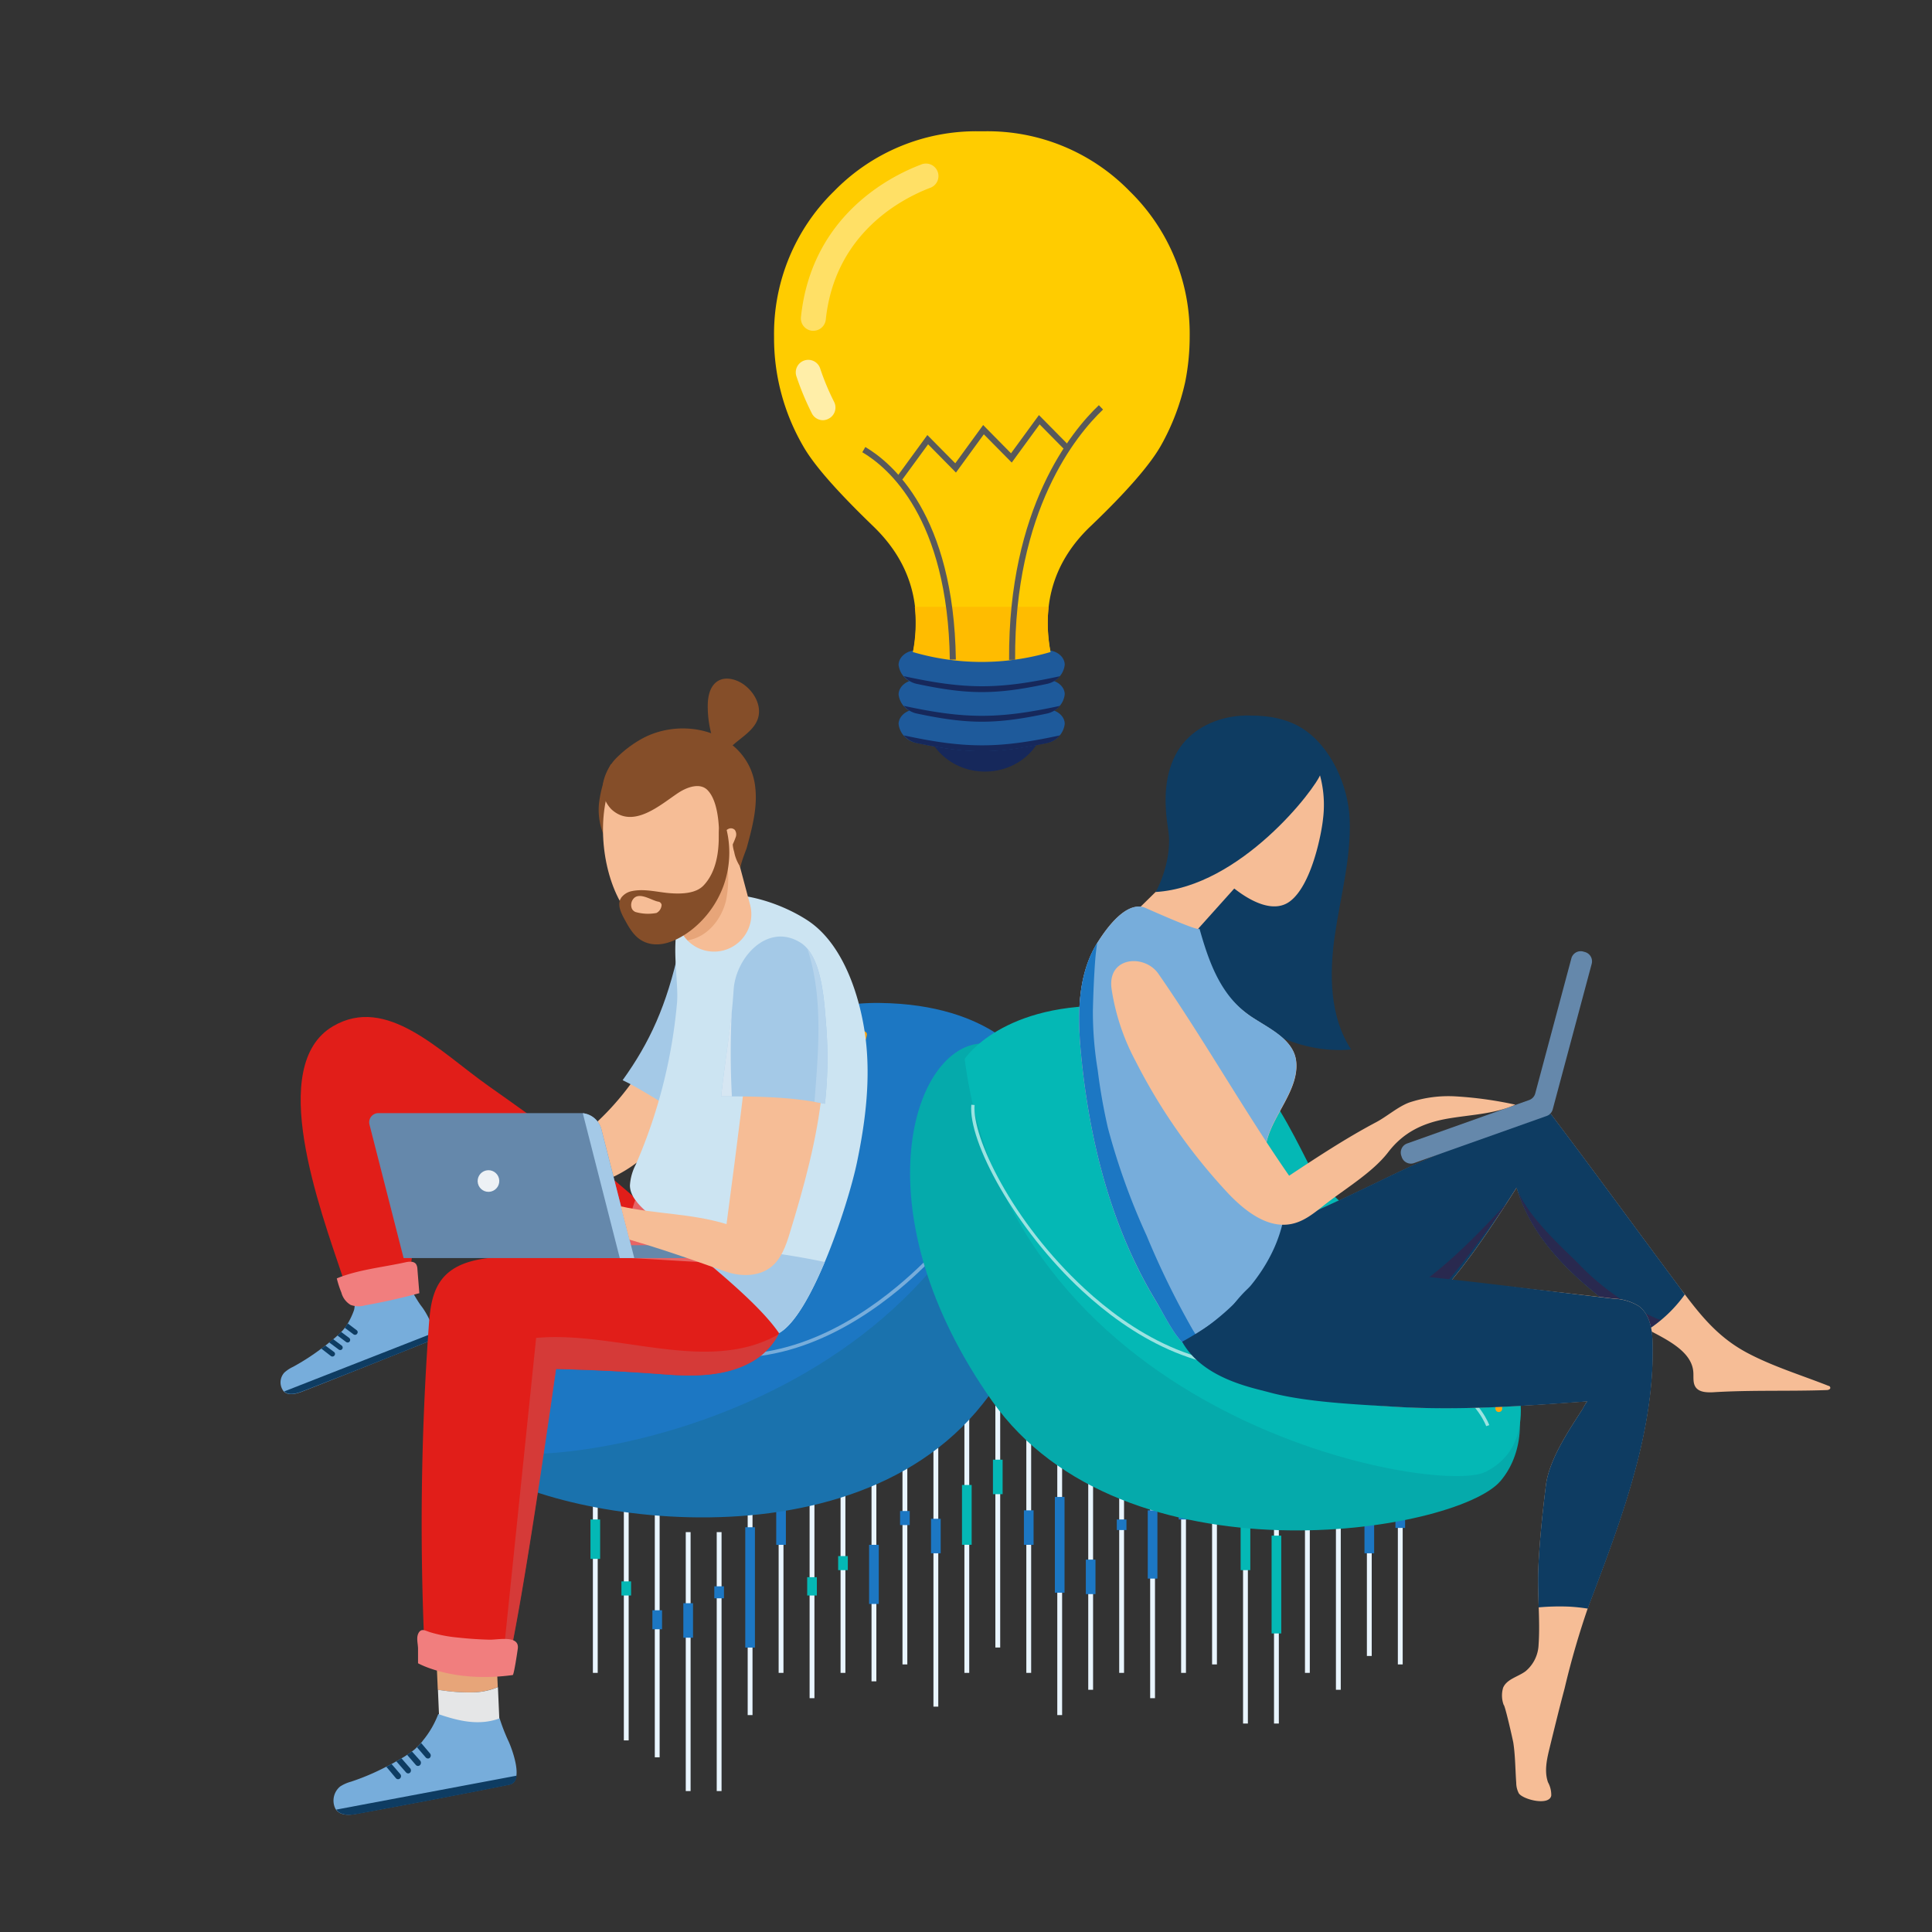 <svg xmlns="http://www.w3.org/2000/svg" viewBox="0 0 400 400"><rect x="0" y="0" width="400" height="400" fill="#333333" stroke="none"/><defs><style>.cls-1{fill:#16285b;}.cls-2{fill:#1e5a9b;}.cls-3{fill:#fc0;}.cls-4{fill:#ffbc00;}.cls-5{fill:#58595b;}.cls-6{opacity:0.66;}.cls-28,.cls-7{fill:#fff;}.cls-8{opacity:0.4;}.cls-9{fill:#e9f5ff;}.cls-10{fill:#1c77c3;}.cls-11{fill:#e11e19;}.cls-12{fill:#04b8b5;}.cls-13{fill:#1a72ad;}.cls-14{fill:#77addb;}.cls-15{fill:#fea50f;}.cls-16{fill:#e7a579;}.cls-17{fill:#e5e6e7;}.cls-18{fill:#0e3c62;}.cls-19{fill:#f6bd96;}.cls-20{fill:#a6a8ab;}.cls-21{fill:#a4c9e7;}.cls-22{fill:#e76464;}.cls-23{fill:#cce4f2;}.cls-24{fill:#d24242;opacity:0.78;}.cls-25{fill:#d0ccc8;}.cls-26{fill:#854e29;}.cls-27{fill:#6588ab;}.cls-28{opacity:0.88;}.cls-29{fill:#b6d4ec;}.cls-30{fill:#d6e6f2;}.cls-31{fill:#f17e7e;}.cls-32{fill:#05aaab;}.cls-33{fill:#9be3e1;}.cls-34{fill:#29294f;}</style></defs><g id="Layer_1" data-name="Layer 1"><path class="cls-1" d="M191.31,147.87c0,6.56,5.65,11.88,12.62,11.88s12.61-5.32,12.61-11.88S210.9,136,203.93,136,191.31,141.31,191.31,147.87Z"/><path class="cls-2" d="M189.77,146.87h27c2,0,3.67,1.36,3.67,3a4.51,4.51,0,0,1-3.62,3.92c-10.72,2.28-16.43,2.28-27.15,0a4.5,4.5,0,0,1-3.63-3.92C186.09,148.23,187.74,146.87,189.77,146.87Z"/><path class="cls-1" d="M219.46,152.25a4.94,4.94,0,0,1-2.59,1.58c-10.72,2.28-16.43,2.28-27.15,0a4.93,4.93,0,0,1-2.6-1.58C199.86,155,206.72,155,219.46,152.25Z"/><path class="cls-2" d="M189.77,140.75h27c2,0,3.67,1.36,3.67,3a4.5,4.5,0,0,1-3.62,3.92c-10.72,2.28-16.43,2.28-27.15,0a4.49,4.49,0,0,1-3.63-3.92C186.09,142.11,187.74,140.75,189.77,140.75Z"/><path class="cls-1" d="M219.46,146.14a5,5,0,0,1-2.59,1.57c-10.72,2.28-16.43,2.28-27.15,0a4.91,4.91,0,0,1-2.6-1.57C199.86,148.89,206.72,148.89,219.46,146.14Z"/><path class="cls-2" d="M189.77,134.63h27c2,0,3.67,1.36,3.67,3a4.5,4.5,0,0,1-3.62,3.92c-10.72,2.29-16.43,2.29-27.15,0a4.52,4.52,0,0,1-3.63-3.93C186.09,136,187.74,134.63,189.77,134.63Z"/><path class="cls-1" d="M219.46,140a4.86,4.86,0,0,1-2.59,1.57c-10.72,2.29-16.43,2.29-27.15,0a4.93,4.93,0,0,1-2.6-1.58C199.86,142.77,206.72,142.78,219.46,140Z"/><path class="cls-3" d="M233.89,39.59a41.05,41.05,0,0,0-30.1-12.41h-1a41.09,41.09,0,0,0-30.11,12.41,41.22,41.22,0,0,0-12.42,30.1,44.55,44.55,0,0,0,6,22.63c2.26,4,7.14,9.5,14.55,16.65s10.13,15.8,8.25,26H217.5c-1.88-10.21.85-18.92,8.27-26s12.28-12.68,14.55-16.65A47.63,47.63,0,0,0,245.4,79a48.11,48.11,0,0,0,.91-9.31A41.22,41.22,0,0,0,233.89,39.59Z"/><path class="cls-4" d="M189,135a50.54,50.54,0,0,0,28.48,0,31.52,31.52,0,0,1-.37-9.37H189.4A31.53,31.53,0,0,1,189,135Z"/><path class="cls-5" d="M208.92,136.62c-.19-31.47,12.94-47.36,18.59-52.73l.86.9c-5.53,5.27-18.39,20.84-18.2,51.82Z"/><path class="cls-5" d="M196.65,136.57c-.42-29.38-12.81-39.82-18.12-42.94l.63-1.08c5.49,3.24,18.31,14,18.74,44Z"/><polygon class="cls-5" points="186.8 99.31 185.79 98.58 192 90.07 197.78 95.92 203.55 88 209.32 93.85 215.1 85.94 221.39 92.31 220.5 93.19 215.24 87.86 209.47 95.77 203.69 89.92 197.92 97.84 192.15 91.99 186.8 99.31"/><g class="cls-6"><path class="cls-7" d="M170.39,87a2.58,2.58,0,0,1-2.31-1.43A57.58,57.58,0,0,1,164.92,78a2.59,2.59,0,1,1,4.91-1.64,51.84,51.84,0,0,0,2.87,6.86,2.59,2.59,0,0,1-1.15,3.47A2.54,2.54,0,0,1,170.39,87Z"/></g><g class="cls-8"><path class="cls-7" d="M168.4,68.48l-.27,0a2.58,2.58,0,0,1-2.3-2.84c2.17-20.71,18.08-29,24.82-31.55a2.59,2.59,0,1,1,1.85,4.83c-5.85,2.25-19.66,9.4-21.53,27.26A2.59,2.59,0,0,1,168.4,68.48Z"/></g><rect class="cls-9" x="289.41" y="290.99" width="1" height="53.61"/><rect class="cls-9" x="283" y="289.24" width="1" height="53.61"/><rect class="cls-9" x="276.59" y="296.24" width="1" height="53.61"/><rect class="cls-9" x="270.18" y="292.74" width="1" height="53.61"/><rect class="cls-9" x="263.77" y="303.23" width="1" height="53.61"/><rect class="cls-9" x="257.36" y="303.23" width="1" height="53.61"/><rect class="cls-9" x="250.95" y="290.99" width="1" height="53.61"/><rect class="cls-9" x="244.54" y="292.74" width="1" height="53.61"/><rect class="cls-9" x="238.13" y="297.98" width="1" height="53.61"/><rect class="cls-9" x="231.72" y="292.74" width="1" height="53.61"/><rect class="cls-9" x="225.31" y="296.24" width="1" height="53.61"/><rect class="cls-9" x="218.9" y="301.48" width="1" height="53.61"/><rect class="cls-9" x="212.49" y="292.74" width="1" height="53.61"/><rect class="cls-9" x="206.08" y="287.49" width="1" height="53.61"/><rect class="cls-9" x="199.67" y="292.74" width="1" height="53.61"/><rect class="cls-9" x="193.26" y="299.73" width="1" height="53.61"/><rect class="cls-9" x="186.85" y="290.99" width="1" height="53.61"/><rect class="cls-9" x="180.44" y="294.49" width="1" height="53.61"/><rect class="cls-9" x="174.03" y="292.74" width="1" height="53.61"/><rect class="cls-9" x="167.62" y="297.98" width="1" height="53.61"/><rect class="cls-9" x="161.21" y="292.74" width="1" height="53.61"/><rect class="cls-9" x="154.8" y="301.48" width="1" height="53.61"/><rect class="cls-9" x="148.39" y="317.21" width="1" height="53.61"/><rect class="cls-9" x="141.98" y="317.21" width="1" height="53.61"/><rect class="cls-9" x="135.57" y="310.22" width="1" height="53.61"/><rect class="cls-9" x="129.16" y="306.72" width="1" height="53.61"/><rect class="cls-9" x="122.75" y="292.74" width="1" height="53.61"/><rect class="cls-10" x="288.91" y="309.2" width="2" height="7.14"/><rect class="cls-10" x="282.5" y="314.45" width="2" height="7.14"/><rect class="cls-11" x="276.09" y="307.45" width="2" height="7.14"/><rect class="cls-11" x="269.68" y="311.97" width="2" height="2.62"/><rect class="cls-12" x="263.27" y="317.94" width="2" height="20.25"/><rect class="cls-12" x="256.86" y="311.39" width="2" height="13.69"/><rect class="cls-11" x="250.45" y="310.22" width="2" height="2.62"/><rect class="cls-10" x="244.04" y="307.45" width="2" height="7.14"/><rect class="cls-10" x="237.63" y="312.7" width="2" height="14.13"/><rect class="cls-10" x="231.22" y="314.59" width="2" height="2.19"/><rect class="cls-10" x="224.81" y="322.9" width="2" height="7.14"/><rect class="cls-10" x="218.4" y="309.93" width="2" height="19.82"/><rect class="cls-10" x="211.99" y="312.7" width="2" height="7.14"/><rect class="cls-12" x="205.58" y="302.21" width="2" height="7.14"/><rect class="cls-12" x="199.17" y="307.45" width="2" height="12.38"/><rect class="cls-10" x="192.76" y="314.45" width="2" height="7.14"/><rect class="cls-10" x="186.35" y="312.84" width="2" height="2.91"/><rect class="cls-10" x="179.94" y="319.84" width="2" height="12.24"/><rect class="cls-12" x="173.53" y="322.17" width="2" height="2.91"/><rect class="cls-12" x="167.12" y="326.54" width="2" height="3.79"/><rect class="cls-10" x="160.71" y="309.06" width="2" height="10.78"/><rect class="cls-10" x="154.3" y="316.2" width="2" height="24.91"/><rect class="cls-10" x="147.89" y="328.43" width="2" height="2.48"/><rect class="cls-10" x="141.48" y="331.93" width="2" height="7.14"/><rect class="cls-10" x="135.07" y="333.39" width="2" height="3.93"/><rect class="cls-12" x="128.66" y="327.41" width="2" height="2.92"/><rect class="cls-12" x="122.25" y="314.59" width="2" height="8.16"/><path class="cls-13" d="M210.31,217s-26.83-3.54-35,16-21.74,35.76-50.61,34.62-35.89,22.65-27.29,33.86,76.88,26.15,106.09-10.87S224.24,219.29,210.31,217Z"/><path class="cls-10" d="M213,220.3s-7.13-12.39-30.91-12.65-33.63,17-41.1,30-36,23-42,33.75-8,23,1.67,28.42S199.1,295,213,220.3Z"/><path class="cls-14" d="M101.05,290.29l-.63-.25c.07-.19,7.85-18.74,43.05-10.62,17.11,3.95,32.38-4.88,42.18-13,15.73-13,25-30.14,24.8-36.71l.68,0c.28,7.59-10.37,25.13-25,37.27-9.92,8.2-25.4,17.13-42.77,13.12C108.68,272.09,101.12,290.11,101.05,290.29Z"/><path class="cls-15" d="M98.56,287.22H98.5a.67.67,0,0,1-.61-.73s0-.27.09-.74a.68.68,0,0,1,1.34.22c-.06.39-.08.62-.08.63A.68.68,0,0,1,98.56,287.22Zm.68-3.34-.18,0a.67.67,0,0,1-.48-.83c.07-.22.13-.44.2-.67a.68.68,0,0,1,1.3.4c-.07.22-.13.43-.19.63A.67.67,0,0,1,99.24,283.88Zm1.11-3.21a.65.65,0,0,1-.26-.06.67.67,0,0,1-.36-.88c.08-.21.18-.43.27-.64a.68.68,0,1,1,1.24.55c-.09.2-.18.41-.26.61A.68.68,0,0,1,100.35,280.67Zm1.5-3.06a.66.66,0,0,1-.59-1c.11-.2.23-.4.35-.6a.67.67,0,0,1,.93-.23.66.66,0,0,1,.23.93l-.33.57A.69.69,0,0,1,101.85,277.61Zm1.86-2.84a.69.69,0,0,1-.41-.13.67.67,0,0,1-.13-.95c.13-.19.28-.37.42-.55a.68.68,0,0,1,1-.12.69.69,0,0,1,.11,1l-.41.52A.65.65,0,0,1,103.71,274.77Zm2.21-2.57a.69.69,0,0,1-.48-.2.68.68,0,0,1,0-1l.49-.49a.68.68,0,0,1,1,1l-.47.47A.66.66,0,0,1,105.92,272.2Zm2.52-2.27a.7.7,0,0,1-.54-.26.67.67,0,0,1,.12-.95l.55-.43a.68.68,0,0,1,.81,1.09l-.52.4A.7.7,0,0,1,108.44,269.93Zm2.78-1.93a.68.68,0,0,1-.35-1.26l.6-.35a.68.68,0,1,1,.68,1.17l-.57.34A.68.68,0,0,1,111.22,268Zm3-1.58a.68.68,0,0,1-.29-1.3l.64-.28a.68.68,0,0,1,.53,1.25l-.6.27A.74.74,0,0,1,114.23,266.42Zm3.15-1.23a.67.67,0,0,1-.64-.47.68.68,0,0,1,.43-.86l.66-.21a.68.68,0,0,1,.4,1.3l-.63.2A.57.57,0,0,1,117.38,265.19Zm3.27-.91a.69.69,0,0,1-.16-1.35l.68-.14a.68.68,0,0,1,.81.52.69.69,0,0,1-.53.81l-.65.14Zm3.33-.62a.69.69,0,0,1-.67-.59.66.66,0,0,1,.57-.76l.69-.1a.7.7,0,0,1,.76.59.68.68,0,0,1-.59.76l-.66.09Zm13.55-.47a.61.61,0,0,1-.68-.59c0-.37.3-.53.68-.53.22,0,.44.14.66.14h0c.37,0,.67.18.68.55s-.28.54-.66.56c-.23,0-.46-.13-.69-.13Zm-10.18.11a.67.67,0,0,1-.67-.63.68.68,0,0,1,.63-.73l.68,0a.66.66,0,0,1,.72.64.69.69,0,0,1-.64.72l-.67,0Zm7.47,0h0l-.67,0a.67.67,0,0,1-.65-.71.69.69,0,0,1,.71-.64l.69,0a.68.68,0,0,1,0,1.35Zm-4.07-.09a.68.68,0,0,1-.68-.69c0-.37.3-.48.67-.48l.39.19h.3c.37,0,.68.12.67.49s-.3.49-.68.49h-.67Zm10.16,0a.68.68,0,0,1-.08-1.35l.66-.09a.68.68,0,1,1,.19,1.35l-.69.09Zm3.34-.59a.67.67,0,0,1-.66-.52.68.68,0,0,1,.5-.82l.65-.16a.68.68,0,0,1,.34,1.32l-.67.16A.47.47,0,0,1,144.25,262.56Zm3.25-1a.68.68,0,0,1-.24-1.32l.63-.23a.68.68,0,0,1,.88.39.67.67,0,0,1-.4.87l-.64.25A1,1,0,0,1,147.5,261.6Zm3.11-1.33a.68.68,0,0,1-.61-.38.69.69,0,0,1,.31-.91l.6-.3a.67.67,0,0,1,.91.28.67.67,0,0,1-.28.92l-.63.32A.6.6,0,0,1,150.61,260.27Zm3-1.67a.69.69,0,0,1-.58-.31.68.68,0,0,1,.21-.94l.56-.36a.68.68,0,0,1,.75,1.13l-.58.38A.68.68,0,0,1,153.58,258.6Zm2.77-2a.68.68,0,0,1-.42-1.22l.52-.41a.68.68,0,1,1,.86,1l-.55.43A.65.65,0,0,1,156.35,256.65Zm2.58-2.21a.69.69,0,0,1-.5-.21.67.67,0,0,1,0-1l.48-.46a.68.68,0,1,1,.94,1l-.5.47A.69.69,0,0,1,158.93,254.44Zm2.39-2.4a.67.67,0,0,1-.46-.18.68.68,0,0,1,0-1l.45-.5a.68.68,0,1,1,1,.91l-.46.51A.7.7,0,0,1,161.32,252Zm2.21-2.58a.66.66,0,0,1-.42-.15.68.68,0,0,1-.11-1l.42-.52a.68.68,0,0,1,1.07.83l-.43.54A.67.67,0,0,1,163.53,249.46Zm2-2.73a.71.71,0,0,1-.39-.12.68.68,0,0,1-.16-1l.38-.55a.68.68,0,0,1,.94-.18.69.69,0,0,1,.18.95l-.39.57A.69.69,0,0,1,165.57,246.73Zm1.88-2.83a.67.67,0,0,1-.57-1l.35-.57a.68.68,0,0,1,.93-.23.68.68,0,0,1,.23.94l-.36.58A.67.67,0,0,1,167.45,243.9Zm1.73-2.93a.8.8,0,0,1-.33-.08.7.7,0,0,1-.26-.93l.33-.59a.68.68,0,0,1,1.19.65l-.33.6A.68.68,0,0,1,169.18,241Zm1.6-3a.67.67,0,0,1-.31-.07.69.69,0,0,1-.3-.92l.3-.6a.68.68,0,0,1,1.22.6l-.31.61A.66.66,0,0,1,170.78,238Zm1.47-3.07a.75.75,0,0,1-.29-.06.68.68,0,0,1-.33-.9l.27-.62a.68.68,0,0,1,1.25.56l-.29.62A.67.67,0,0,1,172.25,234.9Zm1.34-3.12a.74.74,0,0,1-.25-.05.68.68,0,0,1-.37-.89l.25-.63a.68.68,0,0,1,1.26.51l-.26.63A.67.67,0,0,1,173.59,231.78Zm1.24-3.17a.59.59,0,0,1-.23-.05.66.66,0,0,1-.4-.87l.23-.63a.68.68,0,1,1,1.27.46l-.23.64A.68.68,0,0,1,174.83,228.61Zm1.13-3.22-.21,0a.67.67,0,0,1-.43-.86l.21-.64a.68.68,0,1,1,1.29.42l-.21.65A.69.69,0,0,1,176,225.39Zm1-3.24-.2,0a.69.69,0,0,1-.45-.85l.19-.64a.69.69,0,0,1,.84-.47.7.7,0,0,1,.47.85l-.2.65A.68.68,0,0,1,177,222.15Zm.92-3.28-.17,0a.68.68,0,0,1-.48-.83l.17-.66a.68.68,0,0,1,.82-.49.67.67,0,0,1,.49.83l-.17.66A.67.67,0,0,1,177.91,218.87Zm.81-3.32h-.15a.68.68,0,0,1-.51-.81l.14-.67a.68.68,0,0,1,1.33.29l-.15.67A.67.67,0,0,1,178.72,215.55Z"/><path class="cls-16" d="M98.55,350.36a14,14,0,0,0,4.51-1.06l-.43-9.74-12.49-1.23.5,11.53.88.11A36.86,36.86,0,0,0,98.55,350.36Z"/><path class="cls-17" d="M98.55,350.36a36.86,36.86,0,0,1-7-.39l-.88-.11.49,11.43,12.34-2.65-.41-9.34A14,14,0,0,1,98.55,350.36Z"/><path class="cls-14" d="M105.19,360.31a40.23,40.23,0,0,1-1.75-4.54c-4.28,1.58-8.49.55-12.7-.89a19.33,19.33,0,0,1-3.19,5.49,3.11,3.11,0,0,1-.39.49,7.21,7.21,0,0,1-.86.89,6.31,6.31,0,0,1-1,.86,7.69,7.69,0,0,1-1,.7c-.36.25-.73.48-1.11.7s-.72.42-1.07.61-.62.37-.93.53l-.13.07a11.14,11.14,0,0,1-1.09.56,48.82,48.82,0,0,1-7.27,3.09,8.09,8.09,0,0,0-2.27,1,3.79,3.79,0,0,0-1,4.59c1,1.67,3.31,1.31,4.74,1,10-1.83,21.37-4,31.3-6C108.67,368.84,105.81,361.55,105.19,360.31Z"/><path class="cls-18" d="M69.62,374.66c1,1.42,3.22,1.11,4.58.86,10-1.85,21.38-4,31.32-6a1.82,1.82,0,0,0,1.41-1.88Z"/><path class="cls-18" d="M82.81,368.21a.46.46,0,0,1-.29.15.6.6,0,0,1-.54-.19l-2-2.39a11.14,11.14,0,0,0,1.09-.56l1.8,2.09A.64.64,0,0,1,82.81,368.21Z"/><path class="cls-18" d="M84.91,367a.66.66,0,0,1-.31.16.61.61,0,0,1-.55-.22l-2-2.29c.35-.19.73-.39,1.07-.61l1.74,2A.68.68,0,0,1,84.91,367Z"/><path class="cls-18" d="M86.94,365.46a.52.52,0,0,1-.28.15.6.6,0,0,1-.58-.21l-1.8-2.09a7.69,7.69,0,0,0,1-.7L87,364.53A.69.69,0,0,1,86.94,365.46Z"/><path class="cls-18" d="M89,363.92a.48.48,0,0,1-.29.15.62.62,0,0,1-.55-.19l-1.83-2.13a7.21,7.21,0,0,0,.86-.89L89,363A.67.67,0,0,1,89,363.92Z"/><path class="cls-14" d="M88.73,277.72C80.53,281,71.1,284.78,62.85,288c-1.18.47-3.15,1.17-4.17,0a3,3,0,0,1,.2-3.83,7.27,7.27,0,0,1,1.81-1.19,47.14,47.14,0,0,0,5.79-3.73c.3-.2.58-.42.85-.63l.11-.09c.24-.18.48-.38.71-.58s.57-.44.84-.67.58-.49.86-.75a7.67,7.67,0,0,0,.77-.74,5.51,5.51,0,0,0,.74-.86A5.59,5.59,0,0,0,72,274a3.07,3.07,0,0,0,.27-.46,15.32,15.32,0,0,0,1-2.22c.26-.81.06-1.74.62-2.44s1.58-.67,2.42-.74a.35.35,0,0,0,.17,0,4.31,4.31,0,0,0,2.11-.91c1.35-.8,3.91-1.34,5.39-1.85.31-.12,2,3.41,3.28,5.07C88,271.35,91.35,276.67,88.73,277.72Z"/><path class="cls-18" d="M58.84,288.08c1,1,2.88.33,4-.11,8.25-3.2,17.69-6.92,25.89-10.25a1.56,1.56,0,0,0,1-1.74Z"/><path class="cls-18" d="M69.23,280.65a.37.37,0,0,1-.22.17.54.54,0,0,1-.49-.06l-2-1.55c.3-.2.58-.42.85-.63l1.81,1.35A.5.5,0,0,1,69.23,280.65Z"/><path class="cls-18" d="M70.86,279.3a.63.63,0,0,1-.24.18.51.51,0,0,1-.5-.08l-2-1.49c.28-.21.57-.44.84-.67l1.75,1.32A.53.53,0,0,1,70.86,279.3Z"/><path class="cls-18" d="M72.39,277.74a.4.4,0,0,1-.22.17.52.52,0,0,1-.52-.07l-1.8-1.35a7.67,7.67,0,0,0,.77-.74L72.29,277A.53.53,0,0,1,72.39,277.74Z"/><path class="cls-18" d="M73.91,276.16a.4.4,0,0,1-.22.17.54.54,0,0,1-.49-.06l-1.84-1.38A5.59,5.59,0,0,0,72,274l1.84,1.4A.5.5,0,0,1,73.91,276.16Z"/><path class="cls-11" d="M133.8,250.15c-9.7-9-21.82-17.66-32.66-25.31C91,217.68,80.07,205.92,68.93,212.48c-13.73,8.09-2.84,37.42,2.16,52.3,4.35.81,9.37-1.6,13.71-.8,3.19-23.39.8-18.11,1.22-24.67,14.65,15.71,26.62,27.47,43.34,33Z"/><path class="cls-19" d="M108.23,242.56l11.65,3.28c9.8-1.58,16.48-8,21.05-15.63-3.45-2-6.7-4.49-10.13-6.09A56.49,56.49,0,0,1,108.23,242.56Z"/><path class="cls-20" d="M141.3,193.9l1.64,1c.08-.34.17-.67.24-1Z"/><path class="cls-21" d="M140.61,196.43c-2.57,11.73-6.09,19.41-11.7,27.21,3.44,1.6,9.88,5.79,13.33,7.79,8.12-13.52,8.18-31.93,8.18-31.93Z"/><path class="cls-22" d="M135.66,270.14c4.65,2.87,14.56,2.31,20.48,1.08-5.85-8.49-17-15.11-24.65-22.72C128.8,256.41,127.18,264.89,135.66,270.14Z"/><path class="cls-23" d="M179.26,215.38c-1-8.48-4.45-19.8-12-24.78-5.74-3.79-15.21-6.87-22.1-4.67-8.13,2.59-4.41,15.57-5,21.8a107.81,107.81,0,0,1-8.51,33.34,10.85,10.85,0,0,0-1.23,4.34c0,3.19,3.82,5.75,6,7.61,3,2.59,6,5.08,9.07,7.61,1.24,1.05,16.21,15.15,15.78,15.39,6.81-3.8,14.34-26.66,16.15-35.33C179.16,232.37,180.23,223.82,179.26,215.38Z"/><path class="cls-11" d="M162.63,268.78c-.59-5.57-3.54-6.74-8.76-7-16.49-.75-32.63-2.37-49.18-1.59-4.78.22-10.14.85-13.13,4.58-2.17,2.7-2.54,6.38-2.79,9.83A568.55,568.55,0,0,0,88,343.58c4.75,1.56,9.61,1.89,16.84,2.3,3.39-13.58,10.23-62.46,10.25-62.46,8.24.22,14.41.51,22.71,1.14,6,.45,12.41.39,17.69-2.55A13.64,13.64,0,0,0,162.63,268.78Z"/><path class="cls-24" d="M111,277l-7.11,68.85,1,.05c3.39-13.58,10.23-62.46,10.25-62.46,8.24.22,14.41.51,22.71,1.14,6,.45,12.41.39,17.69-2.55a14.28,14.28,0,0,0,5.68-5.8C146.55,284.67,127.72,275.48,111,277Z"/><path class="cls-21" d="M142.39,258c7.24,6,15.17,12.59,18.89,18,3.23-1.8,6.61-7.89,9.48-14.72A156.78,156.78,0,0,0,142.39,258Z"/><path class="cls-25" d="M110.23,253.22c-.67.06-1.34.09-2,.17A4.45,4.45,0,0,0,110.23,253.22Z"/><path class="cls-26" d="M126.46,158.25a24.38,24.38,0,0,0-2.4,7.73,13.38,13.38,0,0,0,1.4,7.88,85.14,85.14,0,0,1,5.9-15.42Z"/><path class="cls-19" d="M149.83,196.76h0a7.72,7.72,0,0,0,5.47-9.43l-7.47-28.05-14.9,4,7.46,28A7.71,7.71,0,0,0,149.83,196.76Z"/><path class="cls-16" d="M150.33,186.38a23.78,23.78,0,0,0,.34-6.79,26,26,0,0,0-.81-5.18,12,12,0,0,0-3.53,1.48,30.52,30.52,0,0,1-3.75,1.55c-1.79.65-3.59,1.25-5.38,1.86l3.19,12a7.57,7.57,0,0,0,2,3.39C146.44,194,149.4,190.36,150.33,186.38Z"/><path class="cls-19" d="M141.35,192c-15.13,8.09-23.78-29.11-8.46-37.78,17.39-9.83,22.82,8.82,17.42,23.94C148.4,183.52,146.46,189.26,141.35,192Z"/><path class="cls-26" d="M152,176.36a8.23,8.23,0,0,0,1.39,3.28c-.28-.36,1.09-3.65,1.23-4.16,1.08-4,2.18-8.07,1.78-12.17a13.38,13.38,0,0,0-1-4.08c-3.75-8.58-15.16-10.59-22.88-6.07a23.66,23.66,0,0,0-4.51,3.39,10.32,10.32,0,0,0-3.09,5.31,6.26,6.26,0,0,0,1.7,5.73c4.52,4.11,10.12-1,13.83-3.45,1.83-1.2,4.46-2.12,6-.59,2.18,2.16,2.5,7.25,2.42,10.29,0,.27,1.27.34,1.32-.05.1-.75,0-1.37.63-1.63.19-.07,1.41-.63,1.16,0A7.23,7.23,0,0,0,152,176.36Z"/><path class="cls-19" d="M149.84,172.6a2.05,2.05,0,0,1,1-1,1.15,1.15,0,0,1,1.31.24,1.63,1.63,0,0,1,.15,1.54,12.87,12.87,0,0,1-1.85,3.49Z"/><path class="cls-26" d="M128.57,185.92c0,.08-.09.16-.13.24-.57,1.21.05,2.61.66,3.8,1,1.83,2,3.77,3.81,4.79,3.46,1.95,7.59-.13,10.38-2.32a20.6,20.6,0,0,0,6.49-9,20.3,20.3,0,0,0,.05-13.69,4.15,4.15,0,0,0-1,2.47c-.08,1.14.43,7.35-3.18,11.13-1.59,1.67-4.55,1.75-6.73,1.6-2.68-.18-5.39-1-8.07-.45A3.63,3.63,0,0,0,128.57,185.92Z"/><path class="cls-26" d="M148.22,154.77a22.41,22.41,0,0,1-1.69-8.59c0-2,.44-4.17,2.11-5.19s4.1-.32,5.7,1c2,1.6,3.34,4.27,2.6,6.7-1.17,3.79-6.6,5.09-7.5,9Z"/><path class="cls-19" d="M131.37,185.85a2,2,0,0,0-.53,2.31,1.47,1.47,0,0,0,.73.66,9.38,9.38,0,0,0,4.35.2,2,2,0,0,0,1.06-1.68.8.8,0,0,0-.69-.66C135,186.46,132.69,184.8,131.37,185.85Z"/><rect class="cls-27" x="119.93" y="257.8" width="26.57" height="2.66" transform="translate(266.43 518.27) rotate(180)"/><path class="cls-27" d="M83.56,260.47h47.76l-6.81-26.65a4.47,4.47,0,0,0-4.33-3.36H78.35a1.9,1.9,0,0,0-1.85,2.38Z"/><path class="cls-21" d="M124.51,233.82l6.81,26.65h-3l-7.66-30A4.47,4.47,0,0,1,124.51,233.82Z"/><circle class="cls-28" cx="101.14" cy="244.51" r="2.24" transform="translate(-53.47 29.78) rotate(-13.28)"/><path class="cls-19" d="M154.48,221.14c-1,9.41-4.06,32.3-4.06,32.3-7.35-2.24-14.57-2.05-21.89-3.68l1.78,6.89c9.75,2.82,19,6.38,20.65,6.84,2.89.82,6.23.72,8.61-1.12,2.14-1.65,3.12-4.36,3.92-7,3-9.76,5.67-19.49,6.71-29.43C164.14,224.7,161.44,221.14,154.48,221.14Z"/><path class="cls-21" d="M171.09,212.85c-.45-5.75-.89-14.92-5.39-17.71-6.79-4.2-13.38,3.09-13.81,9.79-.48,7.58-1.83,14.81-2.58,22.06,7.72,0,14.75.11,21.48,1.54A85.37,85.37,0,0,0,171.09,212.85Z"/><path class="cls-29" d="M171.09,212.85c-.4-5-.78-12.73-3.92-16.42,3.32,10.17,2.26,21.18,1.46,31.7.72.12,1.44.25,2.16.4A85.37,85.37,0,0,0,171.09,212.85Z"/><path class="cls-17" d="M151.51,209.21c0-.25.05-.5.07-.76C151.56,208.7,151.53,209,151.51,209.21Z"/><path class="cls-30" d="M151.51,209.21c-.61,6-1.59,11.91-2.2,17.78h2.22A171.27,171.27,0,0,1,151.51,209.21Z"/><path class="cls-31" d="M87.07,337.62a1.31,1.31,0,0,0-.46.57c-.46.94-.06,2.18-.06,3.17v3s7.23,4.13,19.6,2.44c.26,0,1-5.05,1.06-5.51.32-2.82-4.18-1.76-5.88-1.81-2.18-.06-4.36-.2-6.52-.44A29,29,0,0,1,89,337.92C88.26,337.68,87.6,337.28,87.07,337.62Z"/><path class="cls-31" d="M70.68,267.62a4.19,4.19,0,0,0,1.94,2.56,4.89,4.89,0,0,0,3,.07q5.64-1,11.2-2.51c-.13-1.66-.27-3.33-.4-5a2.07,2.07,0,0,0-.27-1c-.46-.67-1.47-.56-2.27-.38-4.52,1-9.88,1.53-14.15,3.32A21.11,21.11,0,0,0,70.68,267.62Z"/><path class="cls-32" d="M202.62,216.08s27-2.07,34,17.92,19.75,36.9,48.64,37.35,34.58,24.58,25.38,35.3S232.5,328.55,205.36,290,188.59,217.62,202.62,216.08Z"/><path class="cls-12" d="M199.72,219.24s7.8-12,31.56-10.93,32.64,18.87,39.39,32.18,34.72,24.94,40.05,36,6.77,23.39-3.23,28.28S209.53,294.61,199.72,219.24Z"/><path class="cls-33" d="M307.7,295.27l.64-.21c-.06-.19-6.82-19.15-42.41-13-17.3,3-32.06-6.65-41.4-15.28-15-13.85-23.36-31.48-22.75-38l-.68-.06c-.7,7.55,9,25.66,23,38.58,9.45,8.73,24.41,18.5,42,15.45C301.08,276.68,307.63,295.09,307.7,295.27Z"/><path class="cls-15" d="M310.35,292.34s0,0,0,0a.67.67,0,0,0,.66-.69s0-.27-.05-.74a.69.69,0,0,0-.75-.61.68.68,0,0,0-.6.75c0,.4,0,.62,0,.64A.69.69,0,0,0,310.35,292.34Zm-.5-3.37a.62.62,0,0,0,.19,0,.68.68,0,0,0,.51-.81c0-.22-.1-.44-.16-.68a.68.68,0,1,0-1.31.33l.15.65A.68.68,0,0,0,309.85,289Zm-.93-3.27a.61.61,0,0,0,.26,0,.67.67,0,0,0,.41-.86q-.1-.33-.24-.66a.67.67,0,0,0-.87-.39.69.69,0,0,0-.4.88c.08.21.16.41.23.62A.68.68,0,0,0,308.92,285.7Zm-1.33-3.13a.58.58,0,0,0,.34-.07.68.68,0,0,0,.31-.91l-.32-.62a.68.68,0,1,0-1.2.64l.3.59A.68.68,0,0,0,307.59,282.57Zm-1.7-2.94a.61.61,0,0,0,.41-.11.67.67,0,0,0,.19-.94l-.39-.58a.69.69,0,0,0-1-.16.68.68,0,0,0-.16,1l.37.54A.65.65,0,0,0,305.89,279.63Zm-2.06-2.69a.68.68,0,0,0,.48-.17.69.69,0,0,0,.07-1l-.47-.51a.68.68,0,1,0-1,.91c.15.17.3.33.44.5A.71.71,0,0,0,303.83,276.94Zm-2.4-2.4a.69.69,0,0,0,.55-.23.68.68,0,0,0-.06-1l-.53-.46a.67.67,0,0,0-.95.09.68.68,0,0,0,.08,1c.17.14.34.28.5.43A.74.74,0,0,0,301.43,274.54Zm-2.67-2.08a.7.7,0,0,0,.6-.3.68.68,0,0,0-.18-.94l-.58-.39a.69.69,0,0,0-.94.2.67.67,0,0,0,.2.94l.55.37A.77.77,0,0,0,298.76,272.46Zm-2.91-1.74a.68.68,0,0,0,.35-1.28l-.62-.32a.68.68,0,0,0-.6,1.22l.59.3A.69.69,0,0,0,295.85,270.72Zm-3.09-1.41a.68.68,0,0,0,.29-1.31l-.65-.25a.68.68,0,0,0-.87.4.69.69,0,0,0,.4.88l.62.23A.54.54,0,0,0,292.76,269.31Zm-3.21-1.09a.68.68,0,0,0,.23-1.33l-.67-.19a.68.68,0,0,0-.35,1.32l.64.18Zm-3.29-.8a.68.68,0,0,0,.17-1.34l-.68-.13a.68.68,0,0,0-.25,1.33l.66.13Zm-13.51-1.21a.61.61,0,0,0,.71-.55c0-.37-.27-.54-.64-.57-.22,0-.45.12-.67.11h0c-.37,0-.68.15-.71.52s.25.56.62.59.47-.11.7-.09Zm10.16.67a.68.68,0,0,0,.12-1.35l-.68-.08a.67.67,0,0,0-.75.6.69.69,0,0,0,.6.75l.66.07Zm-7.45-.43h.71a.67.67,0,0,0,.68-.67.69.69,0,0,0-.67-.69h-.69a.68.68,0,0,0,0,1.36Zm4.07.13a.68.68,0,0,0,.71-.65c0-.37-.27-.5-.64-.52l-.4.17h-.3c-.37,0-.68.08-.7.45s.28.5.65.52h0l.29,0,.38,0ZM269.38,266a.68.68,0,0,0,.15-1.35l-.65-.12a.68.68,0,1,0-.26,1.33l.68.13Zm-3.3-.77a.69.69,0,0,0,.69-.49.67.67,0,0,0-.46-.84l-.63-.2a.68.68,0,1,0-.42,1.3l.66.2Zm-3.19-1.15a.66.66,0,0,0,.66-.41.67.67,0,0,0-.36-.89l-.61-.27a.68.68,0,0,0-.55,1.24l.63.28A.64.64,0,0,0,262.89,264.07Zm-3-1.49a.7.7,0,0,0,.63-.35.68.68,0,0,0-.26-.92l-.57-.34a.69.69,0,0,0-.94.24.68.68,0,0,0,.24.93l.6.35A.86.86,0,0,0,259.85,262.58ZM257,260.75a.68.68,0,0,0,.44-1.23l-.54-.39a.68.68,0,0,0-.81,1.09l.56.4A.68.68,0,0,0,257,260.75Zm-2.66-2.11a.62.62,0,0,0,.55-.23.68.68,0,0,0-.06-1l-.5-.44a.68.68,0,1,0-.91,1l.52.46A.61.61,0,0,0,254.32,258.64Zm-2.45-2.33a.71.71,0,0,0,.51-.19.68.68,0,0,0,0-1c-.16-.16-.31-.33-.46-.49a.68.68,0,0,0-1,.93l.48.5A.66.66,0,0,0,251.87,256.31Zm-2.26-2.54a.67.67,0,0,0,.47-.15.68.68,0,0,0,.09-1l-.42-.52a.68.68,0,1,0-1.06.85c.15.18.29.36.44.53A.64.64,0,0,0,249.61,253.77Zm-2.06-2.7A.67.67,0,0,0,248,251a.7.7,0,0,0,.16-.95l-.39-.55a.68.68,0,0,0-.95-.17.68.68,0,0,0-.17.94l.4.57A.7.7,0,0,0,247.55,251.07Zm-1.89-2.83a.69.69,0,0,0,.39-.1.68.68,0,0,0,.22-.94c-.12-.19-.24-.38-.35-.57a.69.69,0,0,0-.94-.23.68.68,0,0,0-.22.94l.36.58A.65.65,0,0,0,245.66,248.24Zm-1.72-2.93a.78.78,0,0,0,.36-.08.69.69,0,0,0,.27-.93l-.32-.59a.7.7,0,0,0-.93-.28.69.69,0,0,0-.27.93l.33.6A.67.67,0,0,0,243.94,245.31Zm-1.57-3a.57.57,0,0,0,.33-.07.67.67,0,0,0,.31-.91l-.29-.6a.68.68,0,1,0-1.22.58l.29.62A.69.69,0,0,0,242.37,242.29Zm-1.43-3.09a.67.67,0,0,0,.31,0,.69.69,0,0,0,.35-.9l-.27-.62a.67.67,0,0,0-.89-.35.68.68,0,0,0-.36.89l.27.63A.68.68,0,0,0,240.94,239.2Zm-1.3-3.14a.74.74,0,0,0,.29-.05.67.67,0,0,0,.38-.88l-.24-.62a.68.68,0,0,0-.88-.4.69.69,0,0,0-.39.88l.25.64A.7.7,0,0,0,239.64,236.06Zm-1.17-3.19a.82.82,0,0,0,.26,0,.68.68,0,0,0,.42-.86l-.22-.64a.68.68,0,1,0-1.29.43l.22.65A.7.7,0,0,0,238.47,232.87Zm-1.06-3.24a.47.47,0,0,0,.23,0,.68.68,0,0,0,.45-.85l-.2-.64a.67.67,0,0,0-.84-.46.69.69,0,0,0-.46.85l.2.66A.69.69,0,0,0,237.41,229.63Zm-1-3.27a.55.55,0,0,0,.22,0,.67.67,0,0,0,.47-.83l-.17-.66a.68.68,0,0,0-.83-.48.67.67,0,0,0-.48.83l.17.67A.68.68,0,0,0,236.45,226.36Zm-.85-3.29.2,0a.68.68,0,0,0,.5-.82l-.15-.66a.68.68,0,0,0-1.33.31l.16.67A.68.68,0,0,0,235.6,223.07Zm-.74-3.33H235a.69.69,0,0,0,.53-.8l-.14-.67a.67.67,0,0,0-.8-.53.68.68,0,0,0-.53.8l.14.67A.67.67,0,0,0,234.86,219.74Zm-.62-3.35h.15a.68.68,0,0,0,.56-.78l-.11-.67a.68.68,0,1,0-1.34.21l.11.68A.68.68,0,0,0,234.24,216.39Z"/><path class="cls-18" d="M279.44,169.65c.31,8.11-1.94,16.06-3.09,24.09s-1.06,16.76,3.39,23.55c-11.1,1-22.23-4.95-28.68-14s-8.49-20.87-6.86-31.9c.92-6.21.45-15.1,4.86-19.58s14.54-4.75,20.4-1.11C275.61,154.48,279.18,162.82,279.44,169.65Z"/><path class="cls-19" d="M246.77,158a33.56,33.56,0,0,1,13.1-3.72c3.69-.32,7.94-.19,11.47,1.33a23.38,23.38,0,0,1,2.57,14c-.29,2.84-2.31,13.61-6.84,17-6,4.51-16.89-6.79-18.82-10.76-2.48-5.11-3.48-8.85-2.44-14.36A25.72,25.72,0,0,1,246.77,158Z"/><polygon class="cls-19" points="255.86 183.6 242.26 198.76 235.76 188.1 248.25 175.85 255.86 183.6"/><path class="cls-18" d="M269.26,151.6c3.47,2.59,5.55,4.67,4.17,8.61-1,3-16.54,23.4-34.18,24.47,1-1.61,3.47-7.52,2.63-12.75s-1-10.81,1.48-15.6C247.94,147.4,261.33,145.69,269.26,151.6Z"/><path class="cls-19" d="M227.37,194.93c-4.41,6.86-4.3,15.62-3.5,23.73,1.73,17.63,6.17,35.26,15.3,50.44,5.25,8.73,11.83,15.42,22.38,16.14,9.49.66,19.12-2.83,26.72-8.38,10.93-8,18.47-19.64,25.75-31,.28,1,.61,1.91,1,2.85,2.44,6.15,6.75,11.36,11.58,15.81a94.33,94.33,0,0,0,12.05,9.3c3.8,2.52,11.67,5,11.94,10.36.06,1-.12,2.14.46,3,.72,1.06,2.23,1.12,3.51,1.08,7.9-.5,15.76-.18,23.62-.46.35,0,.81-.16.76-.5s-.26-.33-.46-.41c-5.47-2.16-11.34-3.95-16.63-6.74-6.25-3.3-9.84-7.91-14-13.46-8.94-12-17.71-24.08-26.74-36a245.13,245.13,0,0,0-29,10.81c-4.77,2.13-21.3,10.48-25.71,11.66-2.3,0-4-5.12-4.27-6.6a26,26,0,0,1,.12-10.14c1.21-5.5,6.81-10.87,6.11-16.74-.54-4.45-5.48-6.65-9.22-9.12a25.22,25.22,0,0,1-11-18.7c.31,3.86-10.88-3.82-11-3.88C233.26,186.46,229.23,192,227.37,194.93Z"/><path class="cls-14" d="M245,278.2c5-3.05,11.14-7.21,14.86-11.75a32.68,32.68,0,0,0,6.51-13.34c-1.83-1.07-4-5.33-4.27-6.6a26,26,0,0,1,.12-10.14c1.21-5.5,6.81-10.87,6.11-16.74-.54-4.45-5.48-6.65-9.22-9.12-6.24-4.14-8.74-11-10.77-18.25.24.85-11.13-4.27-11.29-4.33-3.8-1.47-7.83,4.1-9.69,7-4.41,6.86-4.3,15.62-3.5,23.73,1.73,17.63,6.17,35.26,15.3,50.44C241,272.21,242.68,275.79,245,278.2Z"/><path class="cls-10" d="M246.83,275.12a172.35,172.35,0,0,1-9.44-19.31,139.73,139.73,0,0,1-8-22.25,118.32,118.32,0,0,1-2.12-12,74.37,74.37,0,0,1-1-12.37c.08-3.28.21-6.59.44-9.87.1-1.35.23-2.74.46-4.12-4.21,6.82-4.1,15.43-3.31,23.42,1.73,17.63,6.17,35.26,15.3,50.44,1.87,3.11,3.51,6.69,5.84,9.1.86-.52,1.77-1.09,2.68-1.68C247.4,276.05,247.11,275.59,246.83,275.12Z"/><path class="cls-18" d="M347.83,266.63c-8.94-12-17.71-24.08-26.74-36a245.13,245.13,0,0,0-29,10.81c-4.77,2.13-21.3,10.48-25.71,11.66a1.67,1.67,0,0,1-.75-.19,29.15,29.15,0,0,1-1.78,5.37c-2.86,6.45-7.83,11.76-13.42,16-1.58,1.19-3.23,2.29-4.91,3.33a23.87,23.87,0,0,0,16,7.66c9.49.66,19.12-2.83,26.72-8.38,10.93-8,18.47-19.64,25.75-31,.28,1,.61,1.91,1,2.85,2.44,6.15,6.75,11.36,11.58,15.81a94.33,94.33,0,0,0,12.05,9.3c.73.48,1.61,1,2.55,1.47a28.51,28.51,0,0,0,7.65-7.31Z"/><path class="cls-34" d="M288.65,268.9c-4.37,1.85-5.48,5.63-9.84,7.51a26.6,26.6,0,0,0,.52,2.94,14.84,14.84,0,0,0,.73,2.29,46.2,46.2,0,0,0,8.21-4.78c7.42-5.41,18.29-20.05,23.56-27.63C307.25,254.16,296.82,265.44,288.65,268.9Z"/><path class="cls-34" d="M343,273a50.41,50.41,0,0,1-16.33-11.51c-2.33-2.37-9.94-9.07-12.42-14.92.23.71.45,1.42.72,2.12,2.44,6.15,6.75,11.36,11.58,15.81a94.33,94.33,0,0,0,12.05,9.3c.73.48,1.61,1,2.55,1.47.91-.62,1.79-1.29,2.63-2C343.54,273.17,343.28,273.09,343,273Z"/><path class="cls-19" d="M250.33,281.15c3.25,3.82,11.36,5.4,15,6.39a116.17,116.17,0,0,0,23.22,3.67c13.37.84,26.79-.12,40.16-1.09-.25,0-1,1.58-1.19,1.82-2.86,4.44-6.82,10.32-7.47,15.68-.69,5.65-1.31,11.45-1.56,17.17-.23,5.21.42,10.51.06,15.69a7.52,7.52,0,0,1-2.72,5.55c-1.57,1.15-3.85,1.6-4.62,3.38a5.61,5.61,0,0,0,.11,3.57c.26,0,1.88,7.16,2,7.86.41,2.7.4,5.55.6,8.27a4.73,4.73,0,0,0,.53,2.17c.84,1.3,6.29,2.67,6.72.49a5.39,5.39,0,0,0-.67-2.76c-.81-2.29-.24-4.8.34-7.16,1-4.09,2-8.19,3.09-12.27A172.34,172.34,0,0,1,329,332.21c2.18-5.72,4.35-11.45,6.3-17.25,3.87-11.51,6.95-23.53,6.86-35.76,0-3.2-.3-6.88-2.87-8.79a10.54,10.54,0,0,0-5.19-1.55c-20.58-2.4-41.16-4.79-61.84-6-7.19-.4-11.19,3.34-16.4,8.24-1.81,1.7-6.6,3.28-6.91,5.74A5.34,5.34,0,0,0,250.33,281.15Z"/><path class="cls-18" d="M327.51,291.94c-2.86,4.44-6.82,10.32-7.47,15.68-.69,5.65-1.31,11.45-1.56,17.17-.11,2.64,0,5.31.08,8a49.17,49.17,0,0,1,6.19-.16,37.9,37.9,0,0,1,4,.42c.1-.27.18-.54.28-.81,2.18-5.72,4.35-11.45,6.3-17.25,3.87-11.51,6.95-23.53,6.86-35.76,0-3.2-.3-6.88-2.87-8.79a10.54,10.54,0,0,0-5.19-1.55c-20.58-2.4-41.91-5.36-62.59-6.52-7.19-.41-11.67,2-16.09,7.64-2.74,3.49-10.7,7.78-10.7,7.78,4.19,7.56,14.28,9.46,17.92,10.45,7.57,2.07,18,2.51,25.87,3,13.37.84,26.79-.12,40.16-1.09C328.45,290.14,327.67,291.7,327.51,291.94Z"/><path class="cls-27" d="M290.25,239.65l-.13-.38a2,2,0,0,1,1.2-2.52l25.28-9a2,2,0,0,0,1.25-1.35l7.49-28a2,2,0,0,1,2.42-1.4l.39.11a2,2,0,0,1,1.4,2.42l-8.08,30.17a2,2,0,0,1-1.25,1.35l-27.44,9.75A2,2,0,0,1,290.25,239.65Z"/><path class="cls-19" d="M239.82,201.59c9.36,13.48,17.72,28.35,27.08,41.83,5.88-3.89,11.78-7.78,18-11.07,2.28-1.21,4.43-3.15,6.79-4.06A25.57,25.57,0,0,1,301.5,227a79.24,79.24,0,0,1,12.24,1.71c-4.45,2-9.45,2.07-14.24,2.93-5,.91-8.95,2.83-12.06,6.87-3.31,4.33-9.2,7.74-13.5,11.17-2,1.58-4,3.2-6.52,3.72-4.88,1-9.47-2.52-12.94-6.11a119.16,119.16,0,0,1-19.39-27.64A46,46,0,0,1,230.18,205C229,198.05,236.93,197.42,239.82,201.59Z"/></g></svg>